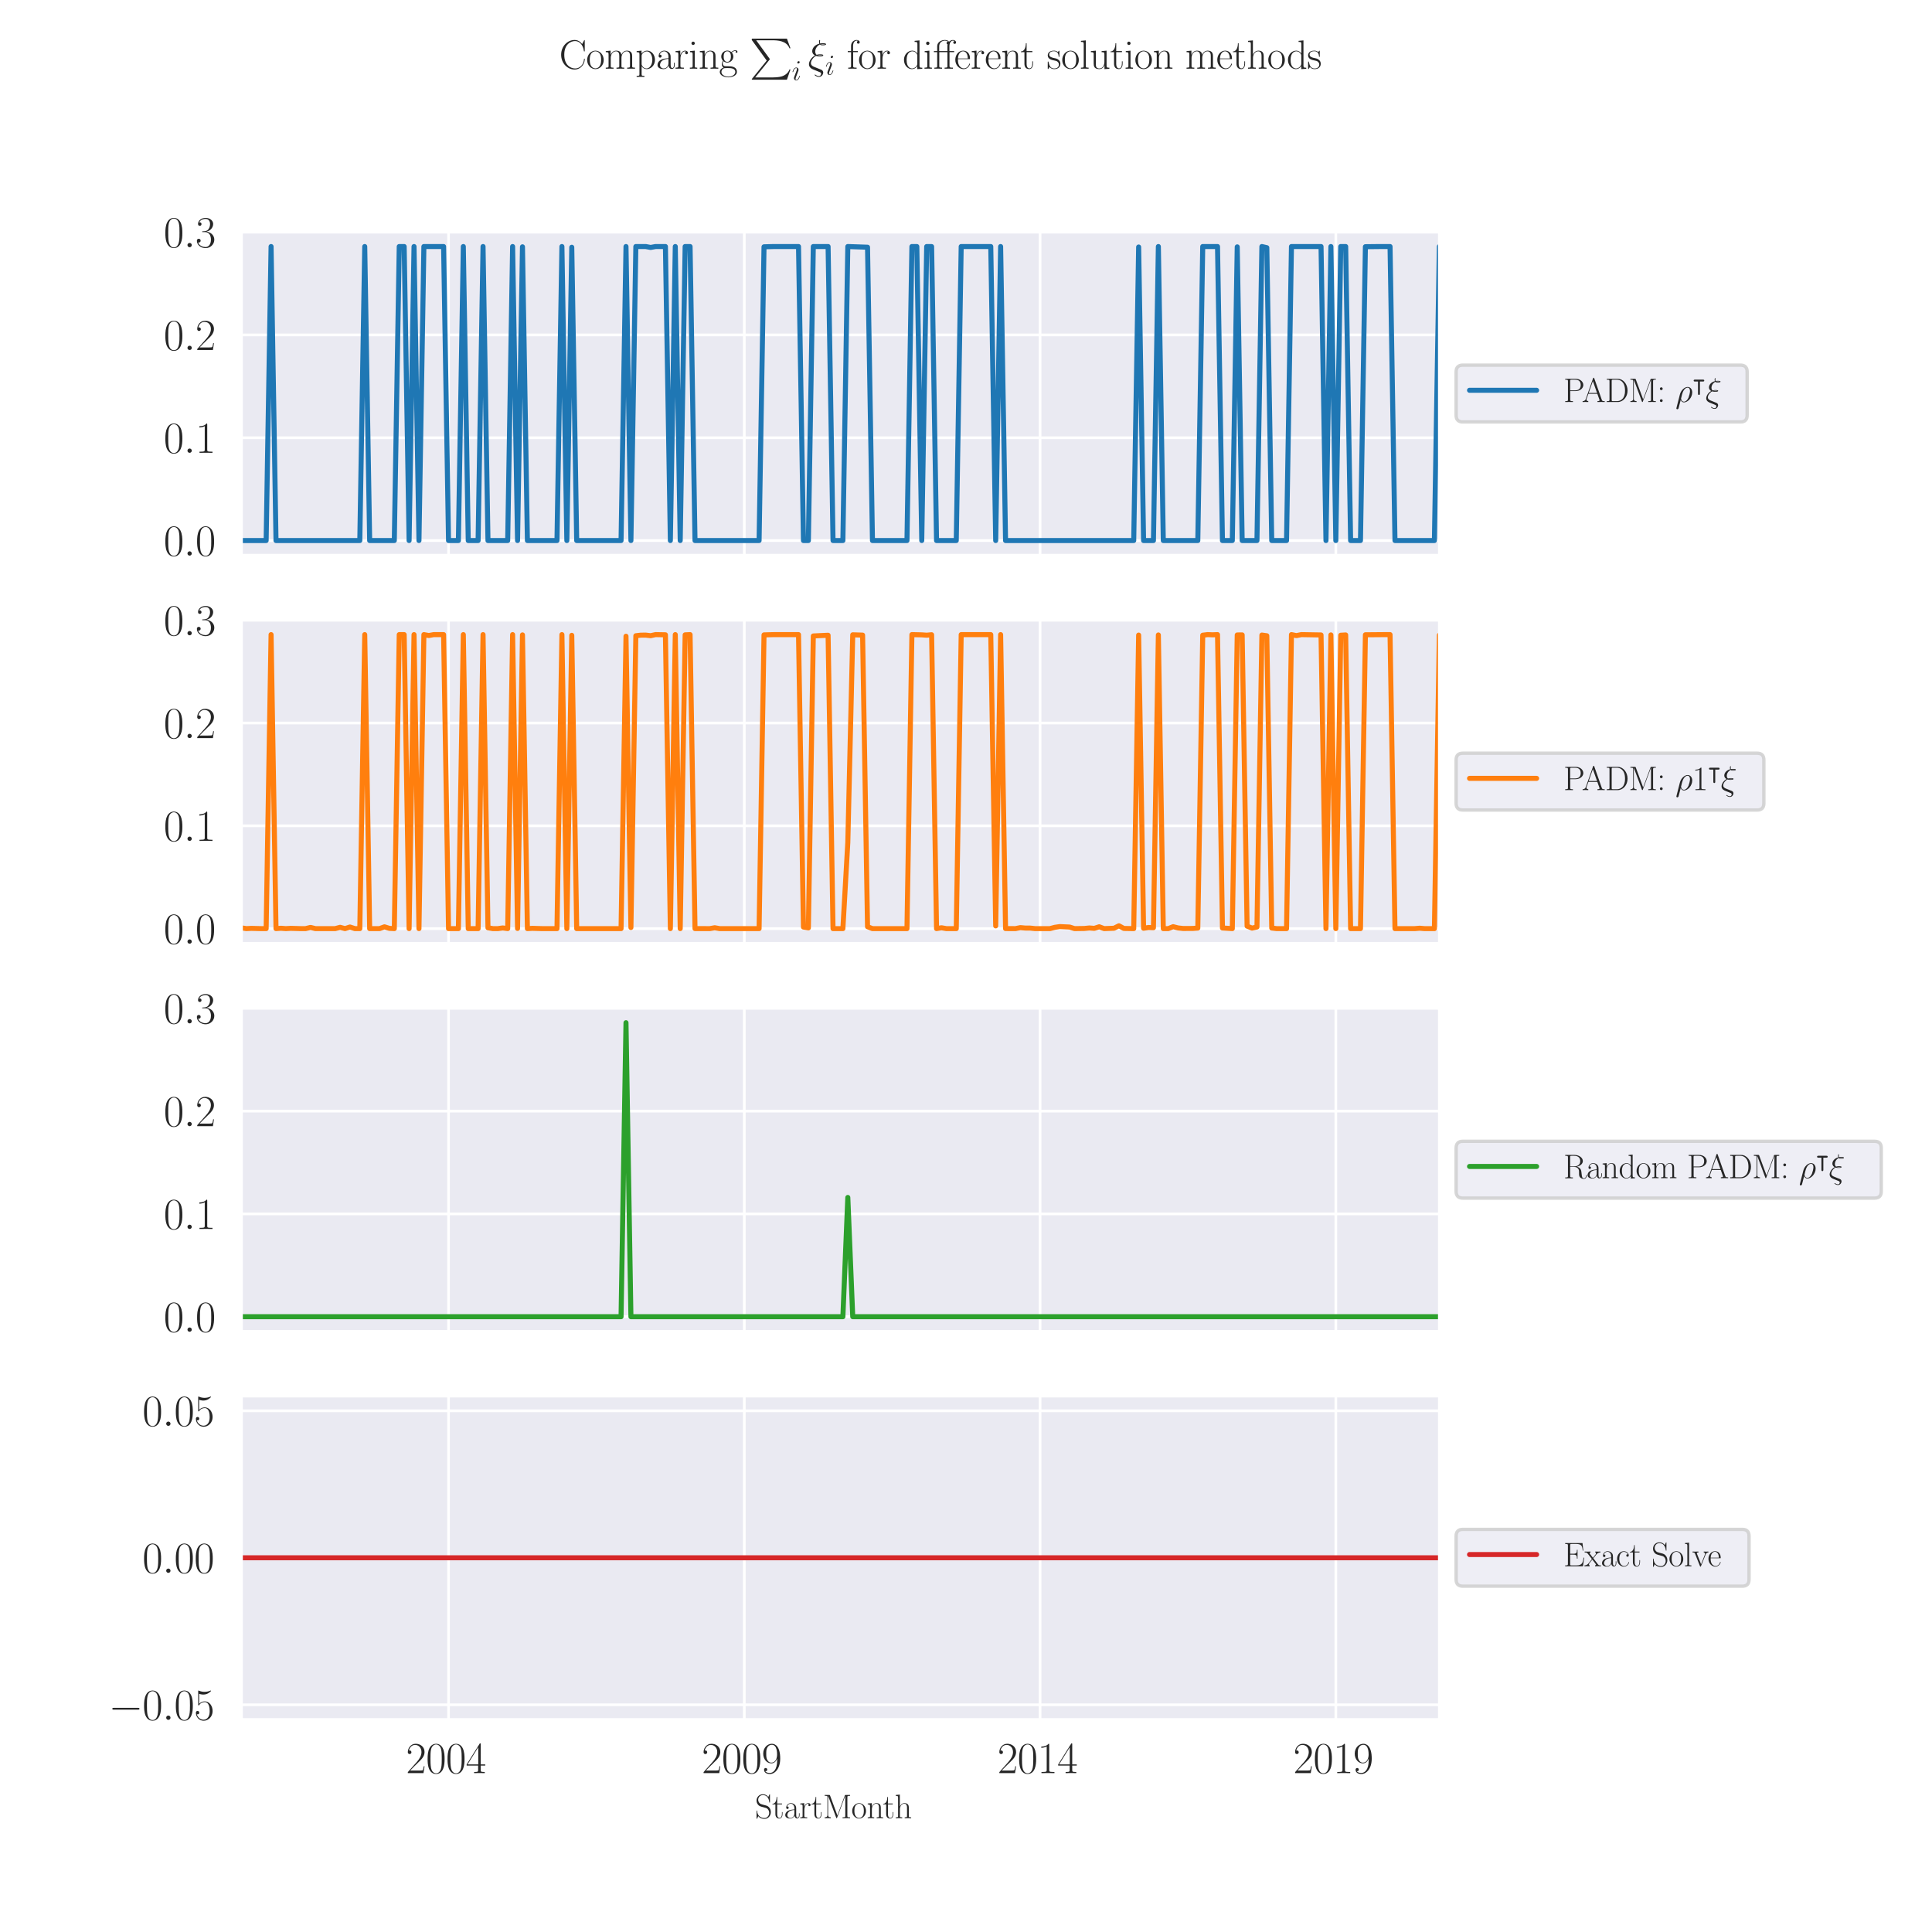 <?xml version="1.0" encoding="utf-8" standalone="no"?>
<!DOCTYPE svg PUBLIC "-//W3C//DTD SVG 1.1//EN"
  "http://www.w3.org/Graphics/SVG/1.1/DTD/svg11.dtd">
<svg xmlns:xlink="http://www.w3.org/1999/xlink" width="576pt" height="576pt" viewBox="0 0 576 576" xmlns="http://www.w3.org/2000/svg" version="1.1">
 <defs>
  <style type="text/css">*{stroke-linejoin: round; stroke-linecap: butt}</style>
 </defs>
 <g id="figure_1">
  <g id="patch_1">
   <path d="M 0 576 
L 576 576 
L 576 0 
L 0 0 
z
" style="fill: #ffffff"/>
  </g>
  <g id="axes_1">
   <g id="patch_2">
    <path d="M 72 165.537 
L 429.12 165.537 
L 429.12 69.12 
L 72 69.12 
z
" style="fill: #eaeaf2"/>
   </g>
   <g id="matplotlib.axis_1">
    <g id="xtick_1">
     <g id="line2d_1">
      <path d="M 133.724 165.537 
L 133.724 69.12 
" clip-path="url(#p9662c12fe7)" style="fill: none; stroke: #ffffff; stroke-width: 0.8; stroke-linecap: round"/>
     </g>
    </g>
    <g id="xtick_2">
     <g id="line2d_2">
      <path d="M 221.902 165.537 
L 221.902 69.12 
" clip-path="url(#p9662c12fe7)" style="fill: none; stroke: #ffffff; stroke-width: 0.8; stroke-linecap: round"/>
     </g>
    </g>
    <g id="xtick_3">
     <g id="line2d_3">
      <path d="M 310.08 165.537 
L 310.08 69.12 
" clip-path="url(#p9662c12fe7)" style="fill: none; stroke: #ffffff; stroke-width: 0.8; stroke-linecap: round"/>
     </g>
    </g>
    <g id="xtick_4">
     <g id="line2d_4">
      <path d="M 398.258 165.537 
L 398.258 69.12 
" clip-path="url(#p9662c12fe7)" style="fill: none; stroke: #ffffff; stroke-width: 0.8; stroke-linecap: round"/>
     </g>
    </g>
    <g id="xtick_5"/>
    <g id="xtick_6"/>
    <g id="xtick_7"/>
    <g id="xtick_8"/>
    <g id="xtick_9"/>
    <g id="xtick_10"/>
    <g id="xtick_11"/>
    <g id="xtick_12"/>
    <g id="xtick_13"/>
    <g id="xtick_14"/>
    <g id="xtick_15"/>
    <g id="xtick_16"/>
    <g id="xtick_17"/>
    <g id="xtick_18"/>
    <g id="xtick_19"/>
    <g id="xtick_20"/>
   </g>
   <g id="matplotlib.axis_2">
    <g id="ytick_1">
     <g id="line2d_5">
      <path d="M 72 161.155 
L 429.12 161.155 
" clip-path="url(#p9662c12fe7)" style="fill: none; stroke: #ffffff; stroke-width: 0.8; stroke-linecap: round"/>
     </g>
     <g id="text_1">
      <!-- $\mathdefault{0.0}$ -->
      <g style="fill: #262626" transform="translate(48.796 165.652)scale(0.13 -0.13)">
       <defs>
        <path id="CMR17-30" d="M 2688 2038 
C 2688 2430 2682 3099 2413 3613 
C 2176 4063 1798 4224 1466 4224 
C 1158 4224 768 4082 525 3620 
C 269 3137 243 2539 243 2038 
C 243 1671 250 1112 448 623 
C 723 -39 1216 -128 1466 -128 
C 1760 -128 2208 -7 2470 604 
C 2662 1048 2688 1568 2688 2038 
z
M 1466 -26 
C 1056 -26 813 328 723 816 
C 653 1196 653 1749 653 2109 
C 653 2604 653 3015 736 3407 
C 858 3954 1216 4121 1466 4121 
C 1728 4121 2067 3947 2189 3420 
C 2272 3054 2278 2623 2278 2109 
C 2278 1691 2278 1176 2202 797 
C 2067 96 1690 -26 1466 -26 
z
" transform="scale(0.016)"/>
        <path id="CMMI12-3a" d="M 1178 307 
C 1178 492 1024 620 870 620 
C 685 620 557 467 557 313 
C 557 128 710 0 864 0 
C 1050 0 1178 153 1178 307 
z
" transform="scale(0.016)"/>
       </defs>
       <use xlink:href="#CMR17-30" transform="scale(0.996)"/>
       <use xlink:href="#CMMI12-3a" transform="translate(45.69 0)scale(0.996)"/>
       <use xlink:href="#CMR17-30" transform="translate(72.788 0)scale(0.996)"/>
      </g>
     </g>
    </g>
    <g id="ytick_2">
     <g id="line2d_6">
      <path d="M 72 130.507 
L 429.12 130.507 
" clip-path="url(#p9662c12fe7)" style="fill: none; stroke: #ffffff; stroke-width: 0.8; stroke-linecap: round"/>
     </g>
     <g id="text_2">
      <!-- $\mathdefault{0.1}$ -->
      <g style="fill: #262626" transform="translate(48.796 135.004)scale(0.13 -0.13)">
       <defs>
        <path id="CMR17-31" d="M 1702 4083 
C 1702 4217 1696 4224 1606 4224 
C 1357 3927 979 3833 621 3820 
C 602 3820 570 3820 563 3808 
C 557 3795 557 3782 557 3648 
C 755 3648 1088 3686 1344 3839 
L 1344 467 
C 1344 243 1331 166 781 166 
L 589 166 
L 589 0 
C 896 6 1216 12 1523 12 
C 1830 12 2150 6 2458 0 
L 2458 166 
L 2266 166 
C 1715 166 1702 236 1702 467 
L 1702 4083 
z
" transform="scale(0.016)"/>
       </defs>
       <use xlink:href="#CMR17-30" transform="scale(0.996)"/>
       <use xlink:href="#CMMI12-3a" transform="translate(45.69 0)scale(0.996)"/>
       <use xlink:href="#CMR17-31" transform="translate(72.788 0)scale(0.996)"/>
      </g>
     </g>
    </g>
    <g id="ytick_3">
     <g id="line2d_7">
      <path d="M 72 99.86 
L 429.12 99.86 
" clip-path="url(#p9662c12fe7)" style="fill: none; stroke: #ffffff; stroke-width: 0.8; stroke-linecap: round"/>
     </g>
     <g id="text_3">
      <!-- $\mathdefault{0.2}$ -->
      <g style="fill: #262626" transform="translate(48.796 104.357)scale(0.13 -0.13)">
       <defs>
        <path id="CMR17-32" d="M 2669 990 
L 2554 990 
C 2490 537 2438 460 2413 422 
C 2381 371 1920 371 1830 371 
L 602 371 
C 832 620 1280 1073 1824 1596 
C 2214 1966 2669 2400 2669 3033 
C 2669 3788 2067 4224 1395 4224 
C 691 4224 262 3603 262 3027 
C 262 2777 448 2745 525 2745 
C 589 2745 781 2783 781 3007 
C 781 3206 614 3264 525 3264 
C 486 3264 448 3257 422 3244 
C 544 3788 915 4057 1306 4057 
C 1862 4057 2227 3616 2227 3033 
C 2227 2477 1901 1998 1536 1583 
L 262 147 
L 262 0 
L 2515 0 
L 2669 990 
z
" transform="scale(0.016)"/>
       </defs>
       <use xlink:href="#CMR17-30" transform="scale(0.996)"/>
       <use xlink:href="#CMMI12-3a" transform="translate(45.69 0)scale(0.996)"/>
       <use xlink:href="#CMR17-32" transform="translate(72.788 0)scale(0.996)"/>
      </g>
     </g>
    </g>
    <g id="ytick_4">
     <g id="line2d_8">
      <path d="M 72 69.212 
L 429.12 69.212 
" clip-path="url(#p9662c12fe7)" style="fill: none; stroke: #ffffff; stroke-width: 0.8; stroke-linecap: round"/>
     </g>
     <g id="text_4">
      <!-- $\mathdefault{0.3}$ -->
      <g style="fill: #262626" transform="translate(48.796 73.709)scale(0.13 -0.13)">
       <defs>
        <path id="CMR17-33" d="M 1414 2176 
C 1984 2176 2234 1673 2234 1094 
C 2234 322 1824 25 1453 25 
C 1114 25 563 193 390 691 
C 422 678 454 678 486 678 
C 640 678 755 780 755 947 
C 755 1132 614 1216 486 1216 
C 378 1216 211 1164 211 927 
C 211 335 787 -128 1466 -128 
C 2176 -128 2720 432 2720 1087 
C 2720 1718 2208 2176 1600 2246 
C 2086 2347 2554 2776 2554 3353 
C 2554 3856 2048 4224 1472 4224 
C 890 4224 378 3862 378 3347 
C 378 3123 544 3084 627 3084 
C 762 3084 877 3167 877 3334 
C 877 3500 762 3584 627 3584 
C 602 3584 570 3584 544 3571 
C 730 3999 1235 4076 1459 4076 
C 1683 4076 2106 3966 2106 3347 
C 2106 3167 2080 2851 1862 2574 
C 1670 2329 1453 2316 1242 2297 
C 1210 2297 1062 2284 1037 2284 
C 992 2278 966 2272 966 2227 
C 966 2182 973 2176 1101 2176 
L 1414 2176 
z
" transform="scale(0.016)"/>
       </defs>
       <use xlink:href="#CMR17-30" transform="scale(0.996)"/>
       <use xlink:href="#CMMI12-3a" transform="translate(45.69 0)scale(0.996)"/>
       <use xlink:href="#CMR17-33" transform="translate(72.788 0)scale(0.996)"/>
      </g>
     </g>
    </g>
   </g>
   <g id="line2d_9">
    <path d="M 72 161.155 
L 79.348 161.155 
L 80.818 73.503 
L 82.287 161.155 
L 107.271 161.155 
L 108.741 73.503 
L 110.21 161.155 
L 117.559 161.155 
L 119.028 73.503 
L 120.498 73.503 
L 121.967 161.155 
L 123.437 73.503 
L 124.907 161.155 
L 126.376 73.503 
L 132.255 73.503 
L 133.724 161.155 
L 136.664 161.155 
L 138.133 73.503 
L 139.603 161.155 
L 142.542 161.155 
L 144.012 73.503 
L 145.481 161.155 
L 151.36 161.155 
L 152.83 73.503 
L 154.299 161.155 
L 155.769 73.587 
L 157.239 161.155 
L 166.056 161.155 
L 167.526 73.503 
L 168.996 161.155 
L 170.465 73.716 
L 171.935 161.155 
L 185.161 161.155 
L 186.631 73.503 
L 188.101 161.155 
L 189.57 73.503 
L 192.51 73.503 
L 193.979 73.777 
L 195.449 73.503 
L 198.388 73.503 
L 199.858 161.155 
L 201.327 73.503 
L 202.797 161.155 
L 204.267 73.503 
L 205.736 73.503 
L 207.206 161.155 
L 226.311 161.155 
L 227.781 73.583 
L 230.72 73.503 
L 238.068 73.503 
L 239.538 161.155 
L 241.007 161.155 
L 242.477 73.503 
L 246.886 73.503 
L 248.356 161.155 
L 251.295 161.155 
L 252.764 73.503 
L 258.643 73.705 
L 260.113 161.155 
L 270.4 161.155 
L 271.87 73.503 
L 273.339 73.503 
L 274.809 161.155 
L 276.279 73.507 
L 277.748 73.516 
L 279.218 161.155 
L 285.096 161.155 
L 286.566 73.503 
L 295.384 73.503 
L 296.853 161.155 
L 298.323 73.503 
L 299.793 161.155 
L 338.003 161.155 
L 339.473 73.645 
L 340.942 161.155 
L 343.881 161.155 
L 345.351 73.503 
L 346.821 161.155 
L 357.108 161.155 
L 358.578 73.503 
L 362.987 73.503 
L 364.456 161.155 
L 367.396 161.155 
L 368.865 73.604 
L 370.335 161.155 
L 374.744 161.155 
L 376.213 73.503 
L 377.683 73.841 
L 379.153 161.155 
L 383.561 161.155 
L 385.031 73.503 
L 393.849 73.503 
L 395.319 161.155 
L 396.788 73.503 
L 398.258 161.155 
L 399.727 73.503 
L 401.197 73.503 
L 402.667 161.155 
L 405.606 161.155 
L 407.076 73.552 
L 411.484 73.503 
L 414.424 73.503 
L 415.893 161.155 
L 427.65 161.155 
L 429.12 73.503 
L 429.12 73.503 
" clip-path="url(#p9662c12fe7)" style="fill: none; stroke: #1f77b4; stroke-width: 1.5; stroke-linecap: round"/>
   </g>
   <g id="patch_3">
    <path d="M 72 165.537 
L 72 69.12 
" style="fill: none; stroke: #ffffff; stroke-width: 0.8; stroke-linejoin: miter; stroke-linecap: square"/>
   </g>
   <g id="patch_4">
    <path d="M 429.12 165.537 
L 429.12 69.12 
" style="fill: none; stroke: #ffffff; stroke-width: 0.8; stroke-linejoin: miter; stroke-linecap: square"/>
   </g>
   <g id="patch_5">
    <path d="M 72 165.537 
L 429.12 165.537 
" style="fill: none; stroke: #ffffff; stroke-width: 0.8; stroke-linejoin: miter; stroke-linecap: square"/>
   </g>
   <g id="patch_6">
    <path d="M 72 69.12 
L 429.12 69.12 
" style="fill: none; stroke: #ffffff; stroke-width: 0.8; stroke-linejoin: miter; stroke-linecap: square"/>
   </g>
   <g id="legend_1">
    <g id="patch_7">
     <path d="M 436.12 125.797 
L 518.892 125.797 
Q 520.892 125.797 520.892 123.797 
L 520.892 110.86 
Q 520.892 108.86 518.892 108.86 
L 436.12 108.86 
Q 434.12 108.86 434.12 110.86 
L 434.12 123.797 
Q 434.12 125.797 436.12 125.797 
z
" style="fill: #eaeaf2; opacity: 0.8; stroke: #cccccc; stroke-linejoin: miter"/>
    </g>
    <g id="line2d_10">
     <path d="M 438.12 116.36 
L 448.12 116.36 
L 458.12 116.36 
" style="fill: none; stroke: #1f77b4; stroke-width: 1.5; stroke-linecap: round"/>
    </g>
    <g id="text_5">
     <!-- PADM: $\rho^{\intercal} \xi$ -->
     <g style="fill: #262626" transform="translate(466.12 119.86)scale(0.1 -0.1)">
      <defs>
       <path id="CMR17-50" d="M 1267 2048 
L 2291 2048 
C 3117 2048 3718 2583 3718 3187 
C 3718 3791 3130 4352 2291 4352 
L 333 4352 
L 333 4185 
C 774 4185 845 4185 845 3899 
L 845 453 
C 845 166 774 166 333 166 
L 333 0 
C 518 12 858 12 1056 12 
C 1254 12 1594 12 1779 0 
L 1779 166 
C 1338 166 1267 166 1267 453 
L 1267 2048 
z
M 1254 2182 
L 1254 3937 
C 1254 4153 1267 4185 1523 4185 
L 2170 4185 
C 2995 4185 3232 3715 3232 3187 
C 3232 2608 2950 2182 2170 2182 
L 1254 2182 
z
" transform="scale(0.016)"/>
       <path id="CMR17-41" d="M 2323 4441 
C 2291 4524 2278 4544 2214 4544 
C 2150 4544 2138 4524 2106 4441 
L 749 580 
C 627 236 371 166 147 166 
L 147 0 
C 262 12 518 12 640 12 
C 800 12 1056 12 1210 0 
L 1210 166 
C 909 179 864 382 864 459 
C 864 516 877 548 890 586 
L 1229 1536 
L 2906 1536 
L 3290 453 
C 3322 376 3322 363 3322 338 
C 3322 166 3046 166 2925 166 
L 2925 0 
C 3110 12 3443 12 3642 12 
C 3808 12 4128 12 4282 0 
L 4282 166 
C 3942 166 3827 166 3744 402 
L 2323 4441 
z
M 2067 3924 
L 2848 1702 
L 1286 1702 
L 2067 3924 
z
" transform="scale(0.016)"/>
       <path id="CMR17-44" d="M 333 4352 
L 333 4185 
C 774 4185 845 4185 845 3898 
L 845 453 
C 845 166 774 166 333 166 
L 333 0 
L 2368 0 
C 3398 0 4224 943 4224 2140 
C 4224 3344 3411 4352 2368 4352 
L 333 4352 
z
M 1523 166 
C 1267 166 1254 198 1254 414 
L 1254 3936 
C 1254 4153 1267 4185 1523 4185 
L 2240 4185 
C 2771 4185 3750 3873 3750 2140 
C 3750 1242 3488 879 3366 707 
C 3213 510 2848 166 2240 166 
L 1523 166 
z
" transform="scale(0.016)"/>
       <path id="CMR17-4d" d="M 1338 4249 
C 1299 4345 1293 4352 1158 4352 
L 339 4352 
L 339 4185 
C 781 4185 851 4185 851 3898 
L 851 624 
C 851 465 851 166 339 166 
L 339 0 
C 486 12 755 12 915 12 
C 1075 12 1344 12 1491 0 
L 1491 166 
C 979 166 979 465 979 624 
L 979 4159 
L 986 4159 
L 2490 102 
C 2515 38 2528 0 2579 0 
C 2630 0 2643 38 2669 102 
L 4186 4191 
L 4192 4191 
L 4192 453 
C 4192 166 4122 166 3680 166 
L 3680 0 
C 3853 12 4198 12 4384 12 
C 4570 12 4922 12 5094 0 
L 5094 166 
C 4653 166 4582 166 4582 453 
L 4582 3898 
C 4582 4185 4653 4185 5094 4185 
L 5094 4352 
L 4282 4352 
C 4147 4352 4141 4345 4102 4249 
L 2720 516 
L 1338 4249 
z
" transform="scale(0.016)"/>
       <path id="CMR17-3a" d="M 1062 2489 
C 1062 2649 934 2752 800 2752 
C 672 2752 538 2649 538 2489 
C 538 2329 666 2227 800 2227 
C 928 2227 1062 2329 1062 2489 
z
M 1062 262 
C 1062 422 934 524 800 524 
C 672 524 538 422 538 262 
C 538 102 666 0 800 0 
C 928 0 1062 102 1062 262 
z
" transform="scale(0.016)"/>
       <path id="CMMI12-1a" d="M 198 -1085 
C 192 -1116 179 -1154 179 -1191 
C 179 -1287 256 -1351 352 -1351 
C 448 -1351 538 -1287 576 -1198 
C 602 -1141 781 -390 986 389 
C 1114 70 1350 -64 1600 -64 
C 2323 -64 3142 830 3142 1794 
C 3142 2477 2726 2816 2285 2816 
C 1722 2816 1037 2234 826 1385 
L 198 -1085 
z
M 1594 64 
C 1158 64 1050 568 1050 645 
C 1050 683 1210 1289 1229 1385 
C 1555 2656 2182 2687 2278 2687 
C 2566 2687 2726 2426 2726 2049 
C 2726 1724 2554 1091 2445 823 
C 2253 383 1920 64 1594 64 
z
" transform="scale(0.016)"/>
       <path id="MSAM10-7c" d="M 2035 2240 
L 2861 2240 
C 2950 2240 3200 2240 3200 2496 
C 3200 2752 2950 2752 2861 2752 
L 698 2752 
C 608 2752 358 2752 358 2496 
C 358 2240 608 2240 698 2240 
L 1523 2240 
L 1523 -1013 
C 1523 -1102 1523 -1351 1779 -1351 
C 2035 -1351 2035 -1102 2035 -1013 
L 2035 2240 
z
" transform="scale(0.016)"/>
       <path id="CMMI12-18" d="M 1670 0 
L 998 271 
C 832 335 448 490 448 876 
C 448 1430 1120 1990 1254 1990 
C 1267 1990 1325 1977 1344 1971 
C 1517 1919 1683 1919 1798 1919 
C 1997 1919 2374 1919 2374 2089 
C 2374 2220 2144 2240 1869 2240 
C 1741 2240 1568 2240 1338 2163 
C 1184 2291 1120 2497 1120 2690 
C 1120 3043 1350 3545 1856 3780 
C 1971 3648 2125 3648 2259 3648 
C 2419 3648 2810 3648 2810 3817 
C 2810 3968 2502 3968 2298 3968 
C 2170 3968 2074 3968 1894 3936 
C 1862 4016 1856 4029 1856 4180 
C 1856 4303 1882 4396 1882 4415 
C 1882 4454 1850 4480 1818 4480 
C 1715 4480 1715 4235 1715 4180 
C 1715 4084 1722 3988 1760 3904 
C 992 3705 653 3159 653 2741 
C 653 2355 909 2144 1082 2066 
C 422 1713 141 1057 141 709 
C 141 148 646 -51 877 -148 
L 1453 -380 
C 1613 -438 1875 -547 1920 -573 
C 1984 -618 2035 -695 2035 -798 
C 2035 -934 1933 -1152 1709 -1152 
C 1613 -1152 1402 -1127 1171 -953 
C 1126 -914 1120 -908 1094 -908 
C 1062 -908 1030 -934 1030 -972 
C 1030 -1043 1363 -1280 1709 -1280 
C 2118 -1280 2368 -882 2368 -605 
C 2368 -405 2259 -244 2054 -154 
L 1670 0 
z
M 1997 3817 
C 2106 3840 2221 3840 2304 3840 
C 2515 3840 2534 3835 2662 3812 
C 2586 3789 2534 3776 2266 3776 
C 2144 3776 2067 3776 1997 3817 
z
M 1491 2084 
C 1645 2112 1786 2112 1862 2112 
C 2074 2112 2086 2107 2227 2084 
C 2157 2061 2099 2048 1824 2048 
C 1670 2048 1606 2048 1491 2084 
z
" transform="scale(0.016)"/>
      </defs>
      <use xlink:href="#CMR17-50" transform="scale(0.996)"/>
      <use xlink:href="#CMR17-41" transform="translate(54.779 0)scale(0.996)"/>
      <use xlink:href="#CMR17-44" transform="translate(123.851 0)scale(0.996)"/>
      <use xlink:href="#CMR17-4d" transform="translate(194.245 0)scale(0.996)"/>
      <use xlink:href="#CMR17-3a" transform="translate(278.932 0)scale(0.996)"/>
      <use xlink:href="#CMMI12-1a" transform="translate(333.879 0)scale(0.996)"/>
      <use xlink:href="#MSAM10-7c" transform="translate(384.193 36.154)scale(0.697)"/>
      <use xlink:href="#CMMI12-18" transform="translate(423.435 0)scale(0.996)"/>
     </g>
    </g>
   </g>
  </g>
  <g id="axes_2">
   <g id="patch_8">
    <path d="M 72 281.238 
L 429.12 281.238 
L 429.12 184.821 
L 72 184.821 
z
" style="fill: #eaeaf2"/>
   </g>
   <g id="matplotlib.axis_3">
    <g id="xtick_21">
     <g id="line2d_11">
      <path d="M 133.724 281.238 
L 133.724 184.821 
" clip-path="url(#pe2ea71cc71)" style="fill: none; stroke: #ffffff; stroke-width: 0.8; stroke-linecap: round"/>
     </g>
    </g>
    <g id="xtick_22">
     <g id="line2d_12">
      <path d="M 221.902 281.238 
L 221.902 184.821 
" clip-path="url(#pe2ea71cc71)" style="fill: none; stroke: #ffffff; stroke-width: 0.8; stroke-linecap: round"/>
     </g>
    </g>
    <g id="xtick_23">
     <g id="line2d_13">
      <path d="M 310.08 281.238 
L 310.08 184.821 
" clip-path="url(#pe2ea71cc71)" style="fill: none; stroke: #ffffff; stroke-width: 0.8; stroke-linecap: round"/>
     </g>
    </g>
    <g id="xtick_24">
     <g id="line2d_14">
      <path d="M 398.258 281.238 
L 398.258 184.821 
" clip-path="url(#pe2ea71cc71)" style="fill: none; stroke: #ffffff; stroke-width: 0.8; stroke-linecap: round"/>
     </g>
    </g>
    <g id="xtick_25"/>
    <g id="xtick_26"/>
    <g id="xtick_27"/>
    <g id="xtick_28"/>
    <g id="xtick_29"/>
    <g id="xtick_30"/>
    <g id="xtick_31"/>
    <g id="xtick_32"/>
    <g id="xtick_33"/>
    <g id="xtick_34"/>
    <g id="xtick_35"/>
    <g id="xtick_36"/>
    <g id="xtick_37"/>
    <g id="xtick_38"/>
    <g id="xtick_39"/>
    <g id="xtick_40"/>
   </g>
   <g id="matplotlib.axis_4">
    <g id="ytick_5">
     <g id="line2d_15">
      <path d="M 72 276.856 
L 429.12 276.856 
" clip-path="url(#pe2ea71cc71)" style="fill: none; stroke: #ffffff; stroke-width: 0.8; stroke-linecap: round"/>
     </g>
     <g id="text_6">
      <!-- $\mathdefault{0.0}$ -->
      <g style="fill: #262626" transform="translate(48.796 281.353)scale(0.13 -0.13)">
       <use xlink:href="#CMR17-30" transform="scale(0.996)"/>
       <use xlink:href="#CMMI12-3a" transform="translate(45.69 0)scale(0.996)"/>
       <use xlink:href="#CMR17-30" transform="translate(72.788 0)scale(0.996)"/>
      </g>
     </g>
    </g>
    <g id="ytick_6">
     <g id="line2d_16">
      <path d="M 72 246.208 
L 429.12 246.208 
" clip-path="url(#pe2ea71cc71)" style="fill: none; stroke: #ffffff; stroke-width: 0.8; stroke-linecap: round"/>
     </g>
     <g id="text_7">
      <!-- $\mathdefault{0.1}$ -->
      <g style="fill: #262626" transform="translate(48.796 250.705)scale(0.13 -0.13)">
       <use xlink:href="#CMR17-30" transform="scale(0.996)"/>
       <use xlink:href="#CMMI12-3a" transform="translate(45.69 0)scale(0.996)"/>
       <use xlink:href="#CMR17-31" transform="translate(72.788 0)scale(0.996)"/>
      </g>
     </g>
    </g>
    <g id="ytick_7">
     <g id="line2d_17">
      <path d="M 72 215.56 
L 429.12 215.56 
" clip-path="url(#pe2ea71cc71)" style="fill: none; stroke: #ffffff; stroke-width: 0.8; stroke-linecap: round"/>
     </g>
     <g id="text_8">
      <!-- $\mathdefault{0.2}$ -->
      <g style="fill: #262626" transform="translate(48.796 220.057)scale(0.13 -0.13)">
       <use xlink:href="#CMR17-30" transform="scale(0.996)"/>
       <use xlink:href="#CMMI12-3a" transform="translate(45.69 0)scale(0.996)"/>
       <use xlink:href="#CMR17-32" transform="translate(72.788 0)scale(0.996)"/>
      </g>
     </g>
    </g>
    <g id="ytick_8">
     <g id="line2d_18">
      <path d="M 72 184.913 
L 429.12 184.913 
" clip-path="url(#pe2ea71cc71)" style="fill: none; stroke: #ffffff; stroke-width: 0.8; stroke-linecap: round"/>
     </g>
     <g id="text_9">
      <!-- $\mathdefault{0.3}$ -->
      <g style="fill: #262626" transform="translate(48.796 189.41)scale(0.13 -0.13)">
       <use xlink:href="#CMR17-30" transform="scale(0.996)"/>
       <use xlink:href="#CMMI12-3a" transform="translate(45.69 0)scale(0.996)"/>
       <use xlink:href="#CMR17-33" transform="translate(72.788 0)scale(0.996)"/>
      </g>
     </g>
    </g>
   </g>
   <g id="line2d_19">
    <path d="M 72 276.642 
L 73.47 276.856 
L 74.939 276.78 
L 77.879 276.856 
L 79.348 276.856 
L 80.818 189.203 
L 82.287 276.856 
L 83.757 276.751 
L 85.227 276.856 
L 86.696 276.773 
L 89.636 276.856 
L 91.105 276.856 
L 92.575 276.494 
L 94.044 276.856 
L 99.923 276.856 
L 101.393 276.467 
L 102.862 276.856 
L 104.332 276.376 
L 105.801 276.856 
L 107.271 276.856 
L 108.741 189.203 
L 110.21 276.856 
L 113.15 276.856 
L 114.619 276.32 
L 116.089 276.778 
L 117.559 276.856 
L 119.028 189.203 
L 120.498 189.203 
L 121.967 276.856 
L 123.437 189.203 
L 124.907 276.856 
L 126.376 189.203 
L 127.846 189.476 
L 129.316 189.203 
L 132.255 189.203 
L 133.724 276.856 
L 136.664 276.856 
L 138.133 189.203 
L 139.603 276.856 
L 142.542 276.856 
L 144.012 189.203 
L 145.481 276.601 
L 146.951 276.856 
L 148.421 276.856 
L 149.89 276.656 
L 151.36 276.856 
L 152.83 189.203 
L 154.299 276.809 
L 155.769 189.287 
L 157.239 276.856 
L 158.708 276.773 
L 161.647 276.856 
L 166.056 276.856 
L 167.526 189.203 
L 168.996 276.856 
L 170.465 189.417 
L 171.935 276.856 
L 185.161 276.856 
L 186.631 189.68 
L 188.101 276.521 
L 189.57 189.537 
L 191.04 189.37 
L 192.51 189.353 
L 193.979 189.526 
L 195.449 189.203 
L 198.388 189.258 
L 199.858 276.856 
L 201.327 189.203 
L 202.797 276.856 
L 204.267 189.275 
L 205.736 189.203 
L 207.206 276.845 
L 211.615 276.856 
L 213.084 276.594 
L 214.554 276.856 
L 226.311 276.856 
L 227.781 189.284 
L 230.72 189.203 
L 238.068 189.203 
L 239.538 276.384 
L 241.007 276.631 
L 242.477 189.6 
L 246.886 189.392 
L 248.356 276.856 
L 251.295 276.856 
L 252.764 251.167 
L 254.234 189.258 
L 257.173 189.354 
L 258.643 276.284 
L 260.113 276.856 
L 270.4 276.856 
L 271.87 189.203 
L 274.809 189.274 
L 276.279 189.375 
L 277.748 189.241 
L 279.218 276.856 
L 280.687 276.601 
L 282.157 276.856 
L 285.096 276.856 
L 286.566 189.203 
L 295.384 189.203 
L 296.853 276.045 
L 298.323 189.203 
L 299.793 276.841 
L 302.732 276.856 
L 304.201 276.559 
L 305.671 276.69 
L 307.141 276.7 
L 308.61 276.856 
L 313.019 276.856 
L 314.489 276.468 
L 315.959 276.252 
L 318.898 276.389 
L 320.367 276.856 
L 323.307 276.812 
L 324.776 276.664 
L 326.246 276.78 
L 327.716 276.306 
L 329.185 276.856 
L 332.124 276.745 
L 333.594 276.004 
L 335.064 276.806 
L 338.003 276.856 
L 339.473 189.346 
L 340.942 276.746 
L 342.412 276.523 
L 343.881 276.585 
L 345.351 189.307 
L 346.821 276.856 
L 348.29 276.856 
L 349.76 276.277 
L 351.23 276.653 
L 352.699 276.817 
L 355.639 276.806 
L 357.108 276.693 
L 358.578 189.376 
L 360.047 189.203 
L 361.517 189.262 
L 362.987 189.203 
L 364.456 276.663 
L 367.396 276.856 
L 368.865 189.305 
L 370.335 189.291 
L 371.804 276.108 
L 373.274 276.703 
L 374.744 276.374 
L 376.213 189.338 
L 377.683 189.542 
L 379.153 276.68 
L 380.622 276.856 
L 383.561 276.856 
L 385.031 189.203 
L 386.501 189.505 
L 387.97 189.203 
L 393.849 189.303 
L 395.319 276.856 
L 396.788 189.292 
L 398.258 276.856 
L 399.727 189.389 
L 401.197 189.306 
L 402.667 276.856 
L 405.606 276.856 
L 407.076 189.253 
L 412.954 189.203 
L 414.424 189.203 
L 415.893 276.856 
L 421.772 276.856 
L 423.241 276.737 
L 424.711 276.856 
L 427.65 276.856 
L 429.12 189.355 
L 429.12 189.355 
" clip-path="url(#pe2ea71cc71)" style="fill: none; stroke: #ff7f0e; stroke-width: 1.5; stroke-linecap: round"/>
   </g>
   <g id="patch_9">
    <path d="M 72 281.238 
L 72 184.821 
" style="fill: none; stroke: #ffffff; stroke-width: 0.8; stroke-linejoin: miter; stroke-linecap: square"/>
   </g>
   <g id="patch_10">
    <path d="M 429.12 281.238 
L 429.12 184.821 
" style="fill: none; stroke: #ffffff; stroke-width: 0.8; stroke-linejoin: miter; stroke-linecap: square"/>
   </g>
   <g id="patch_11">
    <path d="M 72 281.238 
L 429.12 281.238 
" style="fill: none; stroke: #ffffff; stroke-width: 0.8; stroke-linejoin: miter; stroke-linecap: square"/>
   </g>
   <g id="patch_12">
    <path d="M 72 184.821 
L 429.12 184.821 
" style="fill: none; stroke: #ffffff; stroke-width: 0.8; stroke-linejoin: miter; stroke-linecap: square"/>
   </g>
   <g id="legend_2">
    <g id="patch_13">
     <path d="M 436.12 241.498 
L 523.873 241.498 
Q 525.873 241.498 525.873 239.498 
L 525.873 226.561 
Q 525.873 224.561 523.873 224.561 
L 436.12 224.561 
Q 434.12 224.561 434.12 226.561 
L 434.12 239.498 
Q 434.12 241.498 436.12 241.498 
z
" style="fill: #eaeaf2; opacity: 0.8; stroke: #cccccc; stroke-linejoin: miter"/>
    </g>
    <g id="line2d_20">
     <path d="M 438.12 232.061 
L 448.12 232.061 
L 458.12 232.061 
" style="fill: none; stroke: #ff7f0e; stroke-width: 1.5; stroke-linecap: round"/>
    </g>
    <g id="text_10">
     <!-- PADM: $\rho 1^{\intercal}\xi$ -->
     <g style="fill: #262626" transform="translate(466.12 235.561)scale(0.1 -0.1)">
      <use xlink:href="#CMR17-50" transform="scale(0.996)"/>
      <use xlink:href="#CMR17-41" transform="translate(54.779 0)scale(0.996)"/>
      <use xlink:href="#CMR17-44" transform="translate(123.851 0)scale(0.996)"/>
      <use xlink:href="#CMR17-4d" transform="translate(194.245 0)scale(0.996)"/>
      <use xlink:href="#CMR17-3a" transform="translate(278.932 0)scale(0.996)"/>
      <use xlink:href="#CMMI12-1a" transform="translate(333.879 0)scale(0.996)"/>
      <use xlink:href="#CMR17-31" transform="translate(384.193 0)scale(0.996)"/>
      <use xlink:href="#MSAM10-7c" transform="translate(429.884 36.154)scale(0.697)"/>
      <use xlink:href="#CMMI12-18" transform="translate(469.126 0)scale(0.996)"/>
     </g>
    </g>
   </g>
  </g>
  <g id="axes_3">
   <g id="patch_14">
    <path d="M 72 396.939 
L 429.12 396.939 
L 429.12 300.522 
L 72 300.522 
z
" style="fill: #eaeaf2"/>
   </g>
   <g id="matplotlib.axis_5">
    <g id="xtick_41">
     <g id="line2d_21">
      <path d="M 133.724 396.939 
L 133.724 300.522 
" clip-path="url(#pa76a1c2902)" style="fill: none; stroke: #ffffff; stroke-width: 0.8; stroke-linecap: round"/>
     </g>
    </g>
    <g id="xtick_42">
     <g id="line2d_22">
      <path d="M 221.902 396.939 
L 221.902 300.522 
" clip-path="url(#pa76a1c2902)" style="fill: none; stroke: #ffffff; stroke-width: 0.8; stroke-linecap: round"/>
     </g>
    </g>
    <g id="xtick_43">
     <g id="line2d_23">
      <path d="M 310.08 396.939 
L 310.08 300.522 
" clip-path="url(#pa76a1c2902)" style="fill: none; stroke: #ffffff; stroke-width: 0.8; stroke-linecap: round"/>
     </g>
    </g>
    <g id="xtick_44">
     <g id="line2d_24">
      <path d="M 398.258 396.939 
L 398.258 300.522 
" clip-path="url(#pa76a1c2902)" style="fill: none; stroke: #ffffff; stroke-width: 0.8; stroke-linecap: round"/>
     </g>
    </g>
    <g id="xtick_45"/>
    <g id="xtick_46"/>
    <g id="xtick_47"/>
    <g id="xtick_48"/>
    <g id="xtick_49"/>
    <g id="xtick_50"/>
    <g id="xtick_51"/>
    <g id="xtick_52"/>
    <g id="xtick_53"/>
    <g id="xtick_54"/>
    <g id="xtick_55"/>
    <g id="xtick_56"/>
    <g id="xtick_57"/>
    <g id="xtick_58"/>
    <g id="xtick_59"/>
    <g id="xtick_60"/>
   </g>
   <g id="matplotlib.axis_6">
    <g id="ytick_9">
     <g id="line2d_25">
      <path d="M 72 392.557 
L 429.12 392.557 
" clip-path="url(#pa76a1c2902)" style="fill: none; stroke: #ffffff; stroke-width: 0.8; stroke-linecap: round"/>
     </g>
     <g id="text_11">
      <!-- $\mathdefault{0.0}$ -->
      <g style="fill: #262626" transform="translate(48.796 397.054)scale(0.13 -0.13)">
       <use xlink:href="#CMR17-30" transform="scale(0.996)"/>
       <use xlink:href="#CMMI12-3a" transform="translate(45.69 0)scale(0.996)"/>
       <use xlink:href="#CMR17-30" transform="translate(72.788 0)scale(0.996)"/>
      </g>
     </g>
    </g>
    <g id="ytick_10">
     <g id="line2d_26">
      <path d="M 72 361.909 
L 429.12 361.909 
" clip-path="url(#pa76a1c2902)" style="fill: none; stroke: #ffffff; stroke-width: 0.8; stroke-linecap: round"/>
     </g>
     <g id="text_12">
      <!-- $\mathdefault{0.1}$ -->
      <g style="fill: #262626" transform="translate(48.796 366.406)scale(0.13 -0.13)">
       <use xlink:href="#CMR17-30" transform="scale(0.996)"/>
       <use xlink:href="#CMMI12-3a" transform="translate(45.69 0)scale(0.996)"/>
       <use xlink:href="#CMR17-31" transform="translate(72.788 0)scale(0.996)"/>
      </g>
     </g>
    </g>
    <g id="ytick_11">
     <g id="line2d_27">
      <path d="M 72 331.261 
L 429.12 331.261 
" clip-path="url(#pa76a1c2902)" style="fill: none; stroke: #ffffff; stroke-width: 0.8; stroke-linecap: round"/>
     </g>
     <g id="text_13">
      <!-- $\mathdefault{0.2}$ -->
      <g style="fill: #262626" transform="translate(48.796 335.758)scale(0.13 -0.13)">
       <use xlink:href="#CMR17-30" transform="scale(0.996)"/>
       <use xlink:href="#CMMI12-3a" transform="translate(45.69 0)scale(0.996)"/>
       <use xlink:href="#CMR17-32" transform="translate(72.788 0)scale(0.996)"/>
      </g>
     </g>
    </g>
    <g id="ytick_12">
     <g id="line2d_28">
      <path d="M 72 300.614 
L 429.12 300.614 
" clip-path="url(#pa76a1c2902)" style="fill: none; stroke: #ffffff; stroke-width: 0.8; stroke-linecap: round"/>
     </g>
     <g id="text_14">
      <!-- $\mathdefault{0.3}$ -->
      <g style="fill: #262626" transform="translate(48.796 305.111)scale(0.13 -0.13)">
       <use xlink:href="#CMR17-30" transform="scale(0.996)"/>
       <use xlink:href="#CMMI12-3a" transform="translate(45.69 0)scale(0.996)"/>
       <use xlink:href="#CMR17-33" transform="translate(72.788 0)scale(0.996)"/>
      </g>
     </g>
    </g>
   </g>
   <g id="line2d_29">
    <path d="M 72 392.557 
L 185.161 392.557 
L 186.631 304.904 
L 188.101 392.557 
L 251.295 392.557 
L 252.764 357.005 
L 254.234 392.557 
L 429.12 392.557 
L 429.12 392.557 
" clip-path="url(#pa76a1c2902)" style="fill: none; stroke: #2ca02c; stroke-width: 1.5; stroke-linecap: round"/>
   </g>
   <g id="patch_15">
    <path d="M 72 396.939 
L 72 300.522 
" style="fill: none; stroke: #ffffff; stroke-width: 0.8; stroke-linejoin: miter; stroke-linecap: square"/>
   </g>
   <g id="patch_16">
    <path d="M 429.12 396.939 
L 429.12 300.522 
" style="fill: none; stroke: #ffffff; stroke-width: 0.8; stroke-linejoin: miter; stroke-linecap: square"/>
   </g>
   <g id="patch_17">
    <path d="M 72 396.939 
L 429.12 396.939 
" style="fill: none; stroke: #ffffff; stroke-width: 0.8; stroke-linejoin: miter; stroke-linecap: square"/>
   </g>
   <g id="patch_18">
    <path d="M 72 300.522 
L 429.12 300.522 
" style="fill: none; stroke: #ffffff; stroke-width: 0.8; stroke-linejoin: miter; stroke-linecap: square"/>
   </g>
   <g id="legend_3">
    <g id="patch_19">
     <path d="M 436.12 357.199 
L 558.881 357.199 
Q 560.881 357.199 560.881 355.199 
L 560.881 342.262 
Q 560.881 340.262 558.881 340.262 
L 436.12 340.262 
Q 434.12 340.262 434.12 342.262 
L 434.12 355.199 
Q 434.12 357.199 436.12 357.199 
z
" style="fill: #eaeaf2; opacity: 0.8; stroke: #cccccc; stroke-linejoin: miter"/>
    </g>
    <g id="line2d_30">
     <path d="M 438.12 347.762 
L 448.12 347.762 
L 458.12 347.762 
" style="fill: none; stroke: #2ca02c; stroke-width: 1.5; stroke-linecap: round"/>
    </g>
    <g id="text_15">
     <!-- Random PADM: $\rho^{\intercal} \xi$ -->
     <g style="fill: #262626" transform="translate(466.12 351.262)scale(0.1 -0.1)">
      <defs>
       <path id="CMR17-52" d="M 2509 2156 
C 3117 2278 3629 2689 3629 3203 
C 3629 3806 2950 4352 2054 4352 
L 333 4352 
L 333 4185 
C 774 4185 845 4185 845 3896 
L 845 428 
C 845 140 774 140 333 140 
L 333 -26 
C 518 -13 851 -13 1050 -13 
C 1248 -13 1581 -13 1766 -26 
L 1766 140 
C 1325 140 1254 140 1254 428 
L 1254 2112 
L 2003 2112 
C 2368 2112 2573 1964 2662 1881 
C 2918 1632 2918 1459 2918 1024 
C 2918 595 2918 377 3110 160 
C 3354 -103 3680 -128 3821 -128 
C 4294 -128 4365 403 4365 512 
C 4365 550 4365 595 4307 595 
C 4256 595 4250 556 4250 531 
C 4218 115 4032 -26 3834 -26 
C 3482 -26 3443 377 3405 768 
C 3386 902 3373 998 3360 1139 
C 3322 1459 3270 1926 2509 2156 
z
M 1984 2214 
L 1254 2214 
L 1254 3935 
C 1254 4153 1267 4185 1523 4185 
L 1990 4185 
C 2522 4185 3142 3999 3142 3203 
C 3142 2374 2464 2214 1984 2214 
z
" transform="scale(0.016)"/>
       <path id="CMR17-61" d="M 2304 1656 
C 2304 2048 2304 2275 2035 2534 
C 1798 2751 1523 2816 1306 2816 
C 800 2816 435 2408 435 1977 
C 435 1740 627 1728 666 1728 
C 749 1728 896 1779 896 1958 
C 896 2118 774 2188 666 2188 
C 640 2188 608 2182 589 2176 
C 723 2594 1069 2713 1293 2713 
C 1613 2713 1965 2421 1965 1875 
L 1965 1632 
C 1587 1619 1133 1568 774 1373 
C 371 1147 256 822 256 576 
C 256 77 832 -64 1171 -64 
C 1523 -64 1850 135 1990 505 
C 2003 219 2182 -39 2464 -39 
C 2598 -39 2938 51 2938 563 
L 2938 926 
L 2822 926 
L 2822 557 
C 2822 161 2650 109 2566 109 
C 2304 109 2304 446 2304 732 
L 2304 1656 
z
M 1965 887 
C 1965 323 1568 38 1216 38 
C 896 38 646 278 646 576 
C 646 771 730 1114 1101 1322 
C 1408 1497 1760 1523 1965 1536 
L 1965 887 
z
" transform="scale(0.016)"/>
       <path id="CMR17-6e" d="M 2656 1954 
C 2656 2282 2592 2816 1837 2816 
C 1331 2816 1069 2424 973 2166 
L 966 2166 
L 966 2816 
L 211 2745 
L 211 2578 
C 589 2578 646 2540 646 2231 
L 646 443 
C 646 198 621 166 211 166 
L 211 0 
C 365 12 646 12 813 12 
C 979 12 1267 12 1421 0 
L 1421 166 
C 1011 166 986 192 986 443 
L 986 1678 
C 986 2269 1344 2713 1792 2713 
C 2266 2713 2317 2289 2317 1980 
L 2317 443 
C 2317 198 2291 166 1882 166 
L 1882 0 
C 2035 12 2317 12 2483 12 
C 2650 12 2938 12 3091 0 
L 3091 166 
C 2682 166 2656 192 2656 443 
L 2656 1954 
z
" transform="scale(0.016)"/>
       <path id="CMR17-64" d="M 1869 4345 
L 1869 4179 
C 2246 4179 2304 4141 2304 3843 
L 2304 2371 
C 2278 2403 2016 2816 1498 2816 
C 845 2816 211 2228 211 1376 
C 211 529 806 -64 1434 -64 
C 1978 -64 2259 361 2291 406 
L 2291 -64 
L 3066 -13 
L 3066 154 
C 2688 154 2630 193 2630 503 
L 2630 4416 
L 1869 4345 
z
M 2291 762 
C 2291 568 2176 393 2029 264 
C 1811 70 1594 38 1472 38 
C 1286 38 621 135 621 1369 
C 621 2636 1363 2713 1530 2713 
C 1824 2713 2061 2545 2208 2313 
C 2291 2177 2291 2157 2291 2041 
L 2291 762 
z
" transform="scale(0.016)"/>
       <path id="CMR17-6f" d="M 2758 1356 
C 2758 2176 2163 2816 1466 2816 
C 768 2816 173 2176 173 1356 
C 173 550 768 -64 1466 -64 
C 2163 -64 2758 550 2758 1356 
z
M 1466 51 
C 1165 51 909 230 762 480 
C 602 768 582 1126 582 1408 
C 582 1676 595 2009 762 2297 
C 890 2508 1139 2713 1466 2713 
C 1754 2713 1997 2553 2150 2329 
C 2349 2028 2349 1606 2349 1408 
C 2349 1158 2336 774 2163 467 
C 1984 172 1709 51 1466 51 
z
" transform="scale(0.016)"/>
       <path id="CMR17-6d" d="M 4326 1954 
C 4326 2276 4269 2816 3507 2816 
C 3072 2816 2771 2520 2656 2173 
L 2650 2173 
C 2573 2700 2195 2816 1837 2816 
C 1331 2816 1069 2424 973 2166 
L 966 2166 
L 966 2816 
L 211 2745 
L 211 2578 
C 589 2578 646 2540 646 2231 
L 646 443 
C 646 198 621 166 211 166 
L 211 0 
C 365 12 646 12 813 12 
C 979 12 1267 12 1421 0 
L 1421 166 
C 1011 166 986 192 986 443 
L 986 1678 
C 986 2269 1344 2713 1792 2713 
C 2266 2713 2317 2289 2317 1980 
L 2317 443 
C 2317 198 2291 166 1882 166 
L 1882 0 
C 2035 12 2317 12 2483 12 
C 2650 12 2938 12 3091 0 
L 3091 166 
C 2682 166 2656 192 2656 443 
L 2656 1678 
C 2656 2269 3014 2713 3462 2713 
C 3936 2713 3987 2289 3987 1980 
L 3987 443 
C 3987 198 3962 166 3552 166 
L 3552 0 
C 3706 12 3987 12 4154 12 
C 4320 12 4608 12 4762 0 
L 4762 166 
C 4352 166 4326 192 4326 443 
L 4326 1954 
z
" transform="scale(0.016)"/>
      </defs>
      <use xlink:href="#CMR17-52" transform="scale(0.996)"/>
      <use xlink:href="#CMR17-61" transform="translate(67.791 0)scale(0.996)"/>
      <use xlink:href="#CMR17-6e" transform="translate(113.482 0)scale(0.996)"/>
      <use xlink:href="#CMR17-64" transform="translate(164.377 0)scale(0.996)"/>
      <use xlink:href="#CMR17-6f" transform="translate(215.272 0)scale(0.996)"/>
      <use xlink:href="#CMR17-6d" transform="translate(260.963 0)scale(0.996)"/>
      <use xlink:href="#CMR17-50" transform="translate(367.958 0)scale(0.996)"/>
      <use xlink:href="#CMR17-41" transform="translate(422.737 0)scale(0.996)"/>
      <use xlink:href="#CMR17-44" transform="translate(491.81 0)scale(0.996)"/>
      <use xlink:href="#CMR17-4d" transform="translate(562.203 0)scale(0.996)"/>
      <use xlink:href="#CMR17-3a" transform="translate(646.89 0)scale(0.996)"/>
      <use xlink:href="#CMMI12-1a" transform="translate(701.837 0)scale(0.996)"/>
      <use xlink:href="#MSAM10-7c" transform="translate(752.152 36.154)scale(0.697)"/>
      <use xlink:href="#CMMI12-18" transform="translate(791.393 0)scale(0.996)"/>
     </g>
    </g>
   </g>
  </g>
  <g id="axes_4">
   <g id="patch_20">
    <path d="M 72 512.64 
L 429.12 512.64 
L 429.12 416.223 
L 72 416.223 
z
" style="fill: #eaeaf2"/>
   </g>
   <g id="matplotlib.axis_7">
    <g id="xtick_61">
     <g id="line2d_31">
      <path d="M 133.724 512.64 
L 133.724 416.223 
" clip-path="url(#pcc4e012bce)" style="fill: none; stroke: #ffffff; stroke-width: 0.8; stroke-linecap: round"/>
     </g>
     <g id="text_16">
      <!-- 2004 -->
      <g style="fill: #262626" transform="translate(121.043 528.634)scale(0.13 -0.13)">
       <defs>
        <path id="CMR17-34" d="M 2150 4147 
C 2150 4281 2144 4288 2029 4288 
L 128 1254 
L 128 1088 
L 1779 1088 
L 1779 460 
C 1779 230 1766 166 1318 166 
L 1197 166 
L 1197 0 
C 1402 12 1747 12 1965 12 
C 2182 12 2528 12 2733 0 
L 2733 166 
L 2611 166 
C 2163 166 2150 230 2150 460 
L 2150 1088 
L 2803 1088 
L 2803 1254 
L 2150 1254 
L 2150 4147 
z
M 1798 3723 
L 1798 1254 
L 256 1254 
L 1798 3723 
z
" transform="scale(0.016)"/>
       </defs>
       <use xlink:href="#CMR17-32" transform="scale(0.996)"/>
       <use xlink:href="#CMR17-30" transform="translate(45.69 0)scale(0.996)"/>
       <use xlink:href="#CMR17-30" transform="translate(91.381 0)scale(0.996)"/>
       <use xlink:href="#CMR17-34" transform="translate(137.071 0)scale(0.996)"/>
      </g>
     </g>
    </g>
    <g id="xtick_62">
     <g id="line2d_32">
      <path d="M 221.902 512.64 
L 221.902 416.223 
" clip-path="url(#pcc4e012bce)" style="fill: none; stroke: #ffffff; stroke-width: 0.8; stroke-linecap: round"/>
     </g>
     <g id="text_17">
      <!-- 2009 -->
      <g style="fill: #262626" transform="translate(209.221 528.634)scale(0.13 -0.13)">
       <defs>
        <path id="CMR17-39" d="M 2253 1871 
C 2253 448 1670 25 1190 25 
C 1043 25 685 43 538 281 
C 704 256 826 345 826 505 
C 826 678 685 736 595 736 
C 538 736 365 710 365 492 
C 365 68 742 -128 1203 -128 
C 1939 -128 2688 665 2688 2090 
C 2688 3857 1971 4224 1485 4224 
C 851 4224 243 3664 243 2800 
C 243 2000 762 1408 1414 1408 
C 1952 1408 2189 1910 2253 2122 
L 2253 1871 
z
M 1427 1510 
C 1254 1510 1011 1542 813 1929 
C 678 2181 678 2477 678 2793 
C 678 3174 678 3438 858 3722 
C 947 3857 1114 4076 1485 4076 
C 2240 4076 2240 2909 2240 2651 
C 2240 2193 2035 1510 1427 1510 
z
" transform="scale(0.016)"/>
       </defs>
       <use xlink:href="#CMR17-32" transform="scale(0.996)"/>
       <use xlink:href="#CMR17-30" transform="translate(45.69 0)scale(0.996)"/>
       <use xlink:href="#CMR17-30" transform="translate(91.381 0)scale(0.996)"/>
       <use xlink:href="#CMR17-39" transform="translate(137.071 0)scale(0.996)"/>
      </g>
     </g>
    </g>
    <g id="xtick_63">
     <g id="line2d_33">
      <path d="M 310.08 512.64 
L 310.08 416.223 
" clip-path="url(#pcc4e012bce)" style="fill: none; stroke: #ffffff; stroke-width: 0.8; stroke-linecap: round"/>
     </g>
     <g id="text_18">
      <!-- 2014 -->
      <g style="fill: #262626" transform="translate(297.399 528.634)scale(0.13 -0.13)">
       <use xlink:href="#CMR17-32" transform="scale(0.996)"/>
       <use xlink:href="#CMR17-30" transform="translate(45.69 0)scale(0.996)"/>
       <use xlink:href="#CMR17-31" transform="translate(91.381 0)scale(0.996)"/>
       <use xlink:href="#CMR17-34" transform="translate(137.071 0)scale(0.996)"/>
      </g>
     </g>
    </g>
    <g id="xtick_64">
     <g id="line2d_34">
      <path d="M 398.258 512.64 
L 398.258 416.223 
" clip-path="url(#pcc4e012bce)" style="fill: none; stroke: #ffffff; stroke-width: 0.8; stroke-linecap: round"/>
     </g>
     <g id="text_19">
      <!-- 2019 -->
      <g style="fill: #262626" transform="translate(385.576 528.634)scale(0.13 -0.13)">
       <use xlink:href="#CMR17-32" transform="scale(0.996)"/>
       <use xlink:href="#CMR17-30" transform="translate(45.69 0)scale(0.996)"/>
       <use xlink:href="#CMR17-31" transform="translate(91.381 0)scale(0.996)"/>
       <use xlink:href="#CMR17-39" transform="translate(137.071 0)scale(0.996)"/>
      </g>
     </g>
    </g>
    <g id="xtick_65"/>
    <g id="xtick_66"/>
    <g id="xtick_67"/>
    <g id="xtick_68"/>
    <g id="xtick_69"/>
    <g id="xtick_70"/>
    <g id="xtick_71"/>
    <g id="xtick_72"/>
    <g id="xtick_73"/>
    <g id="xtick_74"/>
    <g id="xtick_75"/>
    <g id="xtick_76"/>
    <g id="xtick_77"/>
    <g id="xtick_78"/>
    <g id="xtick_79"/>
    <g id="xtick_80"/>
    <g id="text_20">
     <!-- StartMonth -->
     <g style="fill: #262626" transform="translate(225.086 542.071)scale(0.1 -0.1)">
      <defs>
       <path id="CMR17-53" d="M 2803 4351 
C 2803 4467 2797 4473 2758 4473 
C 2720 4473 2707 4447 2682 4390 
L 2490 3965 
C 2246 4320 1875 4480 1472 4480 
C 819 4480 294 3958 294 3301 
C 294 3101 339 2817 557 2546 
C 794 2250 1018 2198 1530 2063 
C 1722 2011 2042 1927 2106 1901 
C 2470 1747 2662 1360 2662 999 
C 2662 534 2336 38 1779 38 
C 1094 38 454 425 410 1328 
C 403 1431 397 1437 352 1437 
C 301 1437 294 1431 294 1302 
L 294 0 
C 294 -116 301 -122 339 -122 
C 384 -122 397 -90 486 109 
C 493 128 493 141 614 386 
C 934 -39 1472 -128 1779 -128 
C 2477 -128 2970 457 2970 1141 
C 2970 1476 2848 1734 2778 1850 
C 2509 2263 2221 2340 1914 2417 
C 1869 2437 1856 2437 1498 2527 
C 1152 2617 1005 2662 845 2836 
C 666 3036 602 3243 602 3449 
C 602 3868 934 4326 1478 4326 
C 2157 4326 2579 3842 2675 3036 
C 2694 2920 2701 2914 2746 2914 
C 2803 2914 2803 2933 2803 3043 
L 2803 4351 
z
" transform="scale(0.016)"/>
       <path id="CMR17-74" d="M 966 2585 
L 1862 2585 
L 1862 2752 
L 966 2752 
L 966 3968 
L 851 3968 
C 838 3292 614 2700 70 2687 
L 70 2585 
L 627 2585 
L 627 778 
C 627 655 627 -64 1370 -64 
C 1747 -64 1965 308 1965 784 
L 1965 1151 
L 1850 1151 
L 1850 790 
C 1850 347 1677 51 1408 51 
C 1222 51 966 179 966 765 
L 966 2585 
z
" transform="scale(0.016)"/>
       <path id="CMR17-72" d="M 960 1517 
C 960 2134 1222 2713 1702 2713 
C 1747 2713 1792 2707 1837 2687 
C 1837 2687 1696 2642 1696 2475 
C 1696 2321 1818 2257 1914 2257 
C 1990 2257 2131 2302 2131 2482 
C 2131 2687 1926 2816 1709 2816 
C 1222 2816 1011 2340 947 2115 
L 941 2115 
L 941 2816 
L 198 2745 
L 198 2578 
C 576 2578 634 2540 634 2231 
L 634 443 
C 634 198 608 166 198 166 
L 198 0 
C 352 12 646 12 813 12 
C 998 12 1325 12 1498 0 
L 1498 166 
C 1037 166 960 166 960 455 
L 960 1517 
z
" transform="scale(0.016)"/>
       <path id="CMR17-68" d="M 2656 1954 
C 2656 2282 2592 2816 1837 2816 
C 1312 2816 1056 2392 979 2179 
L 973 2179 
L 973 4416 
L 211 4345 
L 211 4179 
C 589 4179 646 4141 646 3843 
L 646 443 
C 646 198 621 166 211 166 
L 211 0 
C 365 12 646 12 813 12 
C 979 12 1267 12 1421 0 
L 1421 166 
C 1011 166 986 192 986 443 
L 986 1678 
C 986 2269 1344 2713 1792 2713 
C 2266 2713 2317 2289 2317 1980 
L 2317 443 
C 2317 198 2291 166 1882 166 
L 1882 0 
C 2035 12 2317 12 2483 12 
C 2650 12 2938 12 3091 0 
L 3091 166 
C 2682 166 2656 192 2656 443 
L 2656 1954 
z
" transform="scale(0.016)"/>
      </defs>
      <use xlink:href="#CMR17-53" transform="scale(0.996)"/>
      <use xlink:href="#CMR17-74" transform="translate(50.895 0)scale(0.996)"/>
      <use xlink:href="#CMR17-61" transform="translate(86.176 0)scale(0.996)"/>
      <use xlink:href="#CMR17-72" transform="translate(131.867 0)scale(0.996)"/>
      <use xlink:href="#CMR17-74" transform="translate(167.147 0)scale(0.996)"/>
      <use xlink:href="#CMR17-4d" transform="translate(202.428 0)scale(0.996)"/>
      <use xlink:href="#CMR17-6f" transform="translate(287.115 0)scale(0.996)"/>
      <use xlink:href="#CMR17-6e" transform="translate(332.806 0)scale(0.996)"/>
      <use xlink:href="#CMR17-74" transform="translate(381.098 0)scale(0.996)"/>
      <use xlink:href="#CMR17-68" transform="translate(416.379 0)scale(0.996)"/>
     </g>
    </g>
   </g>
   <g id="matplotlib.axis_8">
    <g id="ytick_13">
     <g id="line2d_35">
      <path d="M 72 508.257 
L 429.12 508.257 
" clip-path="url(#pcc4e012bce)" style="fill: none; stroke: #ffffff; stroke-width: 0.8; stroke-linecap: round"/>
     </g>
     <g id="text_21">
      <!-- $\mathdefault{−0.05}$ -->
      <g style="fill: #262626" transform="translate(32.382 512.754)scale(0.13 -0.13)">
       <defs>
        <path id="CMSY10-0" d="M 4218 1472 
C 4326 1472 4442 1472 4442 1600 
C 4442 1728 4326 1728 4218 1728 
L 755 1728 
C 646 1728 531 1728 531 1600 
C 531 1472 646 1472 755 1472 
L 4218 1472 
z
" transform="scale(0.016)"/>
        <path id="CMR17-35" d="M 730 3750 
C 794 3724 1056 3641 1325 3641 
C 1920 3641 2246 3961 2432 4140 
C 2432 4191 2432 4224 2394 4224 
C 2387 4224 2374 4224 2323 4198 
C 2099 4102 1837 4032 1517 4032 
C 1325 4032 1037 4055 723 4191 
C 653 4224 640 4224 634 4224 
C 602 4224 595 4217 595 4090 
L 595 2231 
C 595 2113 595 2080 659 2080 
C 691 2080 704 2093 736 2139 
C 941 2435 1222 2560 1542 2560 
C 1766 2560 2246 2415 2246 1293 
C 2246 1087 2246 716 2054 422 
C 1894 159 1645 25 1370 25 
C 947 25 518 319 403 812 
C 429 806 480 793 506 793 
C 589 793 749 838 749 1036 
C 749 1209 627 1280 506 1280 
C 358 1280 262 1190 262 1011 
C 262 454 704 -128 1382 -128 
C 2042 -128 2669 441 2669 1267 
C 2669 2054 2170 2662 1549 2662 
C 1222 2662 947 2540 730 2304 
L 730 3750 
z
" transform="scale(0.016)"/>
       </defs>
       <use xlink:href="#CMSY10-0" transform="scale(0.996)"/>
       <use xlink:href="#CMR17-30" transform="translate(77.487 0)scale(0.996)"/>
       <use xlink:href="#CMMI12-3a" transform="translate(123.178 0)scale(0.996)"/>
       <use xlink:href="#CMR17-30" transform="translate(150.275 0)scale(0.996)"/>
       <use xlink:href="#CMR17-35" transform="translate(195.966 0)scale(0.996)"/>
      </g>
     </g>
    </g>
    <g id="ytick_14">
     <g id="line2d_36">
      <path d="M 72 464.431 
L 429.12 464.431 
" clip-path="url(#pcc4e012bce)" style="fill: none; stroke: #ffffff; stroke-width: 0.8; stroke-linecap: round"/>
     </g>
     <g id="text_22">
      <!-- $\mathdefault{0.00}$ -->
      <g style="fill: #262626" transform="translate(42.455 468.928)scale(0.13 -0.13)">
       <use xlink:href="#CMR17-30" transform="scale(0.996)"/>
       <use xlink:href="#CMMI12-3a" transform="translate(45.69 0)scale(0.996)"/>
       <use xlink:href="#CMR17-30" transform="translate(72.788 0)scale(0.996)"/>
       <use xlink:href="#CMR17-30" transform="translate(118.478 0)scale(0.996)"/>
      </g>
     </g>
    </g>
    <g id="ytick_15">
     <g id="line2d_37">
      <path d="M 72 420.605 
L 429.12 420.605 
" clip-path="url(#pcc4e012bce)" style="fill: none; stroke: #ffffff; stroke-width: 0.8; stroke-linecap: round"/>
     </g>
     <g id="text_23">
      <!-- $\mathdefault{0.05}$ -->
      <g style="fill: #262626" transform="translate(42.455 425.102)scale(0.13 -0.13)">
       <use xlink:href="#CMR17-30" transform="scale(0.996)"/>
       <use xlink:href="#CMMI12-3a" transform="translate(45.69 0)scale(0.996)"/>
       <use xlink:href="#CMR17-30" transform="translate(72.788 0)scale(0.996)"/>
       <use xlink:href="#CMR17-35" transform="translate(118.478 0)scale(0.996)"/>
      </g>
     </g>
    </g>
   </g>
   <g id="line2d_38">
    <path d="M 72 464.431 
L 429.12 464.431 
L 429.12 464.431 
" clip-path="url(#pcc4e012bce)" style="fill: none; stroke: #d62728; stroke-width: 1.5; stroke-linecap: round"/>
   </g>
   <g id="patch_21">
    <path d="M 72 512.64 
L 72 416.223 
" style="fill: none; stroke: #ffffff; stroke-width: 0.8; stroke-linejoin: miter; stroke-linecap: square"/>
   </g>
   <g id="patch_22">
    <path d="M 429.12 512.64 
L 429.12 416.223 
" style="fill: none; stroke: #ffffff; stroke-width: 0.8; stroke-linejoin: miter; stroke-linecap: square"/>
   </g>
   <g id="patch_23">
    <path d="M 72 512.64 
L 429.12 512.64 
" style="fill: none; stroke: #ffffff; stroke-width: 0.8; stroke-linejoin: miter; stroke-linecap: square"/>
   </g>
   <g id="patch_24">
    <path d="M 72 416.223 
L 429.12 416.223 
" style="fill: none; stroke: #ffffff; stroke-width: 0.8; stroke-linejoin: miter; stroke-linecap: square"/>
   </g>
   <g id="legend_4">
    <g id="patch_25">
     <path d="M 436.12 472.9 
L 519.455 472.9 
Q 521.455 472.9 521.455 470.9 
L 521.455 457.963 
Q 521.455 455.963 519.455 455.963 
L 436.12 455.963 
Q 434.12 455.963 434.12 457.963 
L 434.12 470.9 
Q 434.12 472.9 436.12 472.9 
z
" style="fill: #eaeaf2; opacity: 0.8; stroke: #cccccc; stroke-linejoin: miter"/>
    </g>
    <g id="line2d_39">
     <path d="M 438.12 463.463 
L 448.12 463.463 
L 458.12 463.463 
" style="fill: none; stroke: #d62728; stroke-width: 1.5; stroke-linecap: round"/>
    </g>
    <g id="text_24">
     <!-- Exact Solve -->
     <g style="fill: #262626" transform="translate(466.12 466.963)scale(0.1 -0.1)">
      <defs>
       <path id="CMR17-45" d="M 3885 1614 
L 3770 1614 
C 3629 676 3546 166 2419 166 
L 1530 166 
C 1274 166 1261 198 1261 415 
L 1261 2176 
L 1862 2176 
C 2464 2176 2522 1959 2522 1429 
L 2637 1429 
L 2637 3086 
L 2522 3086 
C 2522 2558 2464 2342 1862 2342 
L 1261 2342 
L 1261 3924 
C 1261 4141 1274 4172 1530 4172 
L 2406 4172 
C 3398 4172 3514 3778 3603 2933 
L 3718 2933 
L 3565 4339 
L 326 4339 
L 326 4172 
C 768 4172 838 4172 838 3886 
L 838 453 
C 838 166 768 166 326 166 
L 326 0 
L 3654 0 
L 3885 1614 
z
" transform="scale(0.016)"/>
       <path id="CMR17-78" d="M 1664 1491 
C 1856 1740 2074 2022 2253 2233 
C 2464 2476 2707 2579 2989 2585 
L 2989 2752 
C 2880 2745 2656 2739 2541 2739 
C 2368 2739 2170 2739 2022 2752 
L 2022 2585 
C 2112 2572 2163 2508 2163 2419 
C 2163 2304 2099 2233 2067 2188 
L 1594 1587 
L 1030 2323 
C 973 2393 973 2406 973 2438 
C 973 2515 1037 2579 1146 2585 
L 1146 2752 
C 992 2739 717 2739 557 2739 
C 384 2739 179 2739 38 2752 
L 38 2585 
C 384 2585 461 2560 614 2368 
L 1350 1414 
C 1363 1401 1395 1363 1395 1344 
C 1395 1318 838 633 768 544 
C 480 198 179 172 6 166 
L 6 0 
C 115 6 339 12 454 12 
C 582 12 864 12 979 0 
L 979 166 
C 941 172 838 185 838 332 
C 838 448 890 518 947 595 
L 1478 1248 
L 2035 524 
C 2086 454 2163 358 2163 313 
C 2163 224 2086 172 1984 166 
L 1984 0 
C 2138 12 2413 12 2573 12 
C 2746 12 2950 12 3091 0 
L 3091 166 
C 2771 166 2675 179 2522 377 
L 1664 1491 
z
" transform="scale(0.016)"/>
       <path id="CMR17-63" d="M 2234 2240 
C 2112 2240 1933 2240 1933 2015 
C 1933 1836 2080 1785 2163 1785 
C 2208 1785 2394 1804 2394 2028 
C 2394 2476 1958 2816 1466 2816 
C 787 2816 211 2201 211 1379 
C 211 521 813 -64 1466 -64 
C 2259 -64 2458 676 2458 747 
C 2458 773 2451 792 2406 792 
C 2362 792 2355 786 2330 702 
C 2163 180 1798 51 1523 51 
C 1114 51 621 431 621 1385 
C 621 2358 1094 2700 1472 2700 
C 1722 2700 2093 2582 2234 2240 
z
" transform="scale(0.016)"/>
       <path id="CMR17-6c" d="M 979 4416 
L 218 4345 
L 218 4179 
C 595 4179 653 4141 653 3835 
L 653 439 
C 653 198 627 166 218 166 
L 218 0 
C 371 12 653 12 813 12 
C 979 12 1261 12 1414 0 
L 1414 166 
C 1005 166 979 191 979 439 
L 979 4416 
z
" transform="scale(0.016)"/>
       <path id="CMR17-76" d="M 2502 2173 
C 2560 2315 2662 2572 3034 2585 
L 3034 2752 
C 2912 2745 2752 2739 2630 2739 
C 2496 2739 2285 2739 2157 2752 
L 2157 2585 
C 2317 2572 2406 2495 2406 2328 
C 2406 2270 2406 2257 2368 2167 
L 1664 379 
L 902 2308 
C 864 2392 864 2405 864 2431 
C 864 2585 1075 2585 1171 2585 
L 1171 2752 
C 1018 2739 736 2739 576 2739 
C 403 2739 205 2739 64 2752 
L 64 2585 
C 307 2585 442 2585 518 2386 
L 1446 44 
C 1485 -52 1491 -64 1549 -64 
C 1606 -64 1613 -52 1651 44 
L 2502 2173 
z
" transform="scale(0.016)"/>
       <path id="CMR17-65" d="M 2438 1503 
C 2464 1529 2464 1542 2464 1606 
C 2464 2251 2118 2816 1389 2816 
C 710 2816 173 2175 173 1394 
C 173 554 781 -64 1459 -64 
C 2176 -64 2458 619 2458 755 
C 2458 800 2419 800 2406 800 
C 2362 800 2355 787 2330 709 
C 2189 270 1837 51 1504 51 
C 1229 51 954 206 781 490 
C 582 819 582 1200 582 1503 
L 2438 1503 
z
M 589 1600 
C 634 2511 1126 2713 1382 2713 
C 1818 2713 2112 2308 2118 1600 
L 589 1600 
z
" transform="scale(0.016)"/>
      </defs>
      <use xlink:href="#CMR17-45" transform="scale(0.996)"/>
      <use xlink:href="#CMR17-78" transform="translate(62.586 0)scale(0.996)"/>
      <use xlink:href="#CMR17-61" transform="translate(110.879 0)scale(0.996)"/>
      <use xlink:href="#CMR17-63" transform="translate(156.57 0)scale(0.996)"/>
      <use xlink:href="#CMR17-74" transform="translate(197.055 0)scale(0.996)"/>
      <use xlink:href="#CMR17-53" transform="translate(262.412 0)scale(0.996)"/>
      <use xlink:href="#CMR17-6f" transform="translate(313.307 0)scale(0.996)"/>
      <use xlink:href="#CMR17-6c" transform="translate(358.998 0)scale(0.996)"/>
      <use xlink:href="#CMR17-76" transform="translate(383.869 0)scale(0.996)"/>
      <use xlink:href="#CMR17-65" transform="translate(429.559 0)scale(0.996)"/>
     </g>
    </g>
   </g>
  </g>
  <g id="text_25">
   <!-- Comparing $\sum_i \xi_i$ for different solution methods -->
   <g style="fill: #262626" transform="translate(166.736 20.486)scale(0.12 -0.12)">
    <defs>
     <path id="CMR17-43" d="M 3974 4351 
C 3974 4467 3968 4473 3930 4473 
C 3904 4473 3898 4467 3853 4390 
L 3571 3849 
C 3258 4249 2874 4480 2381 4480 
C 1286 4480 294 3507 294 2179 
C 294 837 1286 -128 2387 -128 
C 3366 -128 3974 741 3974 1482 
C 3974 1547 3974 1573 3917 1573 
C 3866 1573 3866 1553 3859 1495 
C 3808 592 3168 38 2477 38 
C 1824 38 781 502 781 2179 
C 781 3862 1843 4313 2464 4313 
C 3187 4313 3712 3681 3834 2785 
C 3846 2707 3846 2695 3904 2695 
C 3974 2695 3974 2707 3974 2824 
L 3974 4351 
z
" transform="scale(0.016)"/>
     <path id="CMR17-70" d="M 1408 -1114 
C 998 -1114 973 -1088 973 -834 
L 973 380 
C 1158 109 1427 -64 1766 -64 
C 2406 -64 3053 503 3053 1382 
C 3053 2196 2496 2816 1837 2816 
C 1453 2816 1139 2603 960 2345 
L 960 2816 
L 198 2745 
L 198 2577 
C 576 2577 634 2539 634 2228 
L 634 -834 
C 634 -1081 608 -1114 198 -1114 
L 198 -1280 
C 352 -1268 634 -1268 800 -1268 
C 966 -1268 1254 -1268 1408 -1280 
L 1408 -1114 
z
M 973 2015 
C 973 2106 973 2241 1222 2481 
C 1254 2506 1472 2700 1792 2700 
C 2259 2700 2643 2112 2643 1376 
C 2643 639 2234 38 1728 38 
C 1498 38 1248 148 1056 451 
C 973 594 973 632 973 736 
L 973 2015 
z
" transform="scale(0.016)"/>
     <path id="CMR17-69" d="M 992 3961 
C 992 4102 877 4224 730 4224 
C 589 4224 467 4108 467 3961 
C 467 3820 582 3699 730 3699 
C 870 3699 992 3814 992 3961 
z
M 243 2745 
L 243 2579 
C 602 2579 653 2540 653 2231 
L 653 443 
C 653 198 627 166 218 166 
L 218 0 
C 371 12 646 12 806 12 
C 960 12 1222 12 1370 0 
L 1370 166 
C 992 166 979 205 979 436 
L 979 2816 
L 243 2745 
z
" transform="scale(0.016)"/>
     <path id="CMR17-67" d="M 710 1165 
C 832 1068 1043 960 1299 960 
C 1805 960 2240 1359 2240 1895 
C 2240 2063 2189 2321 1997 2521 
C 2176 2713 2438 2777 2586 2777 
C 2611 2777 2650 2777 2682 2758 
C 2656 2751 2598 2726 2598 2623 
C 2598 2540 2656 2483 2739 2483 
C 2835 2483 2886 2547 2886 2630 
C 2886 2751 2790 2880 2586 2880 
C 2330 2880 2106 2758 1926 2591 
C 1734 2764 1504 2828 1299 2828 
C 794 2828 358 2431 358 1895 
C 358 1527 570 1294 634 1230 
C 442 1004 442 742 442 710 
C 442 544 506 300 723 166 
C 390 82 128 -184 128 -517 
C 128 -996 736 -1344 1466 -1344 
C 2170 -1344 2803 -1009 2803 -510 
C 2803 384 1856 384 1363 384 
C 1216 384 954 384 922 390 
C 723 422 589 601 589 825 
C 589 883 589 1024 710 1165 
z
M 1299 1068 
C 736 1068 736 1766 736 1895 
C 736 2024 736 2719 1299 2719 
C 1862 2719 1862 2024 1862 1895 
C 1862 1766 1862 1068 1299 1068 
z
M 1466 -1236 
C 826 -1236 384 -883 384 -517 
C 384 -311 493 -118 634 -11 
C 794 102 858 102 1293 102 
C 1818 102 2547 102 2547 -517 
C 2547 -883 2106 -1236 1466 -1236 
z
" transform="scale(0.016)"/>
     <path id="CMEX10-50" d="M 2694 -3418 
L 422 -6228 
C 371 -6292 365 -6304 365 -6330 
C 365 -6400 422 -6400 538 -6400 
L 5843 -6400 
L 6394 -4807 
L 6234 -4807 
C 6074 -5287 5645 -5677 5101 -5863 
C 4998 -5895 4557 -6048 3616 -6048 
L 896 -6048 
L 3117 -3303 
C 3162 -3245 3174 -3226 3174 -3200 
C 3174 -3175 3168 -3168 3130 -3111 
L 1050 -257 
L 3584 -257 
C 4314 -257 5786 -301 6234 -1498 
L 6394 -1498 
L 5843 0 
L 538 0 
C 365 0 358 -7 358 -205 
L 2694 -3418 
z
" transform="scale(0.016)"/>
     <path id="CMMI12-69" d="M 1811 913 
C 1811 945 1786 970 1747 970 
C 1690 970 1683 951 1651 842 
C 1485 261 1222 64 1011 64 
C 934 64 845 83 845 274 
C 845 447 922 638 992 830 
L 1440 2017 
C 1459 2068 1504 2183 1504 2305 
C 1504 2573 1312 2816 998 2816 
C 410 2816 173 1890 173 1838 
C 173 1813 198 1781 243 1781 
C 301 1781 307 1807 333 1896 
C 486 2432 730 2687 979 2687 
C 1037 2687 1146 2681 1146 2477 
C 1146 2311 1062 2100 1011 1960 
L 563 772 
C 525 670 486 568 486 453 
C 486 166 685 -64 992 -64 
C 1581 -64 1811 868 1811 913 
z
M 1760 4012 
C 1760 4108 1683 4224 1542 4224 
C 1395 4224 1229 4083 1229 3916 
C 1229 3756 1363 3705 1440 3705 
C 1613 3705 1760 3871 1760 4012 
z
" transform="scale(0.016)"/>
     <path id="CMR17-66" d="M 979 2585 
L 1709 2585 
L 1709 2752 
L 966 2752 
L 966 3539 
C 966 4076 1235 4377 1510 4377 
C 1594 4377 1690 4363 1754 4339 
C 1702 4326 1568 4281 1568 4121 
C 1568 3955 1696 3904 1786 3904 
C 1875 3904 2003 3955 2003 4121 
C 2003 4353 1773 4480 1517 4480 
C 1152 4480 653 4211 653 3526 
L 653 2752 
L 141 2752 
L 141 2585 
L 653 2585 
L 653 441 
C 653 198 627 166 218 166 
L 218 0 
C 371 12 666 12 832 12 
C 1018 12 1344 12 1517 0 
L 1517 166 
C 1056 166 979 166 979 454 
L 979 2585 
z
" transform="scale(0.016)"/>
     <path id="CMR17-b" d="M 2554 2585 
L 3283 2585 
L 3283 2752 
L 2541 2752 
L 2541 3520 
C 2541 4047 2810 4377 3085 4377 
C 3168 4377 3264 4352 3328 4307 
C 3277 4294 3142 4250 3142 4091 
C 3142 3926 3270 3875 3360 3875 
C 3450 3875 3578 3926 3578 4091 
C 3578 4333 3347 4480 3091 4480 
C 2842 4480 2637 4358 2477 4206 
C 2330 4415 2086 4480 1837 4480 
C 1338 4480 634 4193 634 3494 
L 634 2752 
L 122 2752 
L 122 2585 
L 634 2585 
L 634 441 
C 634 198 608 166 198 166 
L 198 0 
C 352 12 634 12 794 12 
C 960 12 1242 12 1395 0 
L 1395 166 
C 986 166 960 192 960 441 
L 960 2585 
L 2227 2585 
L 2227 441 
C 2227 198 2202 166 1792 166 
L 1792 0 
C 1946 12 2240 12 2406 12 
C 2592 12 2918 12 3091 0 
L 3091 166 
C 2630 166 2554 166 2554 454 
L 2554 2585 
z
M 947 2752 
L 947 3494 
C 947 4072 1395 4377 1824 4377 
C 1920 4377 2170 4358 2323 4218 
C 2208 4212 2099 4161 2099 4002 
C 2099 3837 2246 3793 2259 3793 
C 2227 3679 2227 3552 2227 3507 
L 2227 2752 
L 947 2752 
z
" transform="scale(0.016)"/>
     <path id="CMR17-73" d="M 1978 2688 
C 1978 2803 1971 2809 1933 2809 
C 1907 2809 1901 2803 1824 2707 
C 1805 2681 1747 2617 1728 2592 
C 1523 2809 1235 2816 1126 2816 
C 416 2816 160 2444 160 2073 
C 160 1497 813 1363 998 1324 
C 1402 1241 1542 1216 1677 1100 
C 1760 1024 1901 883 1901 652 
C 1901 384 1747 38 1158 38 
C 602 38 403 460 288 1024 
C 269 1113 269 1120 218 1120 
C 166 1120 160 1113 160 985 
L 160 64 
C 160 -52 166 -58 205 -58 
C 237 -58 243 -52 275 0 
C 314 57 410 211 448 275 
C 576 102 800 -64 1158 -64 
C 1792 -64 2131 281 2131 780 
C 2131 1107 1958 1280 1875 1356 
C 1683 1555 1459 1600 1190 1651 
C 838 1728 390 1817 390 2208 
C 390 2374 480 2726 1126 2726 
C 1811 2726 1850 2086 1862 1881 
C 1869 1849 1901 1843 1920 1843 
C 1978 1843 1978 1862 1978 1971 
L 1978 2688 
z
" transform="scale(0.016)"/>
     <path id="CMR17-75" d="M 1882 2745 
L 1882 2579 
C 2259 2579 2317 2540 2317 2229 
L 2317 1053 
C 2317 510 2029 38 1555 38 
C 1030 38 986 355 986 691 
L 986 2816 
L 211 2745 
L 211 2579 
C 467 2579 640 2579 646 2320 
L 646 1079 
C 646 646 646 368 813 187 
C 896 103 1056 -64 1517 -64 
C 2061 -64 2272 400 2323 536 
L 2330 536 
L 2330 -64 
L 3091 -13 
L 3091 154 
C 2714 154 2656 193 2656 503 
L 2656 2816 
L 1882 2745 
z
" transform="scale(0.016)"/>
    </defs>
    <use xlink:href="#CMR17-43" transform="scale(0.996)"/>
    <use xlink:href="#CMR17-6f" transform="translate(66.51 0)scale(0.996)"/>
    <use xlink:href="#CMR17-6d" transform="translate(112.2 0)scale(0.996)"/>
    <use xlink:href="#CMR17-70" transform="translate(189.12 0)scale(0.996)"/>
    <use xlink:href="#CMR17-61" transform="translate(240.015 0)scale(0.996)"/>
    <use xlink:href="#CMR17-72" transform="translate(285.706 0)scale(0.996)"/>
    <use xlink:href="#CMR17-69" transform="translate(320.987 0)scale(0.996)"/>
    <use xlink:href="#CMR17-6e" transform="translate(345.858 0)scale(0.996)"/>
    <use xlink:href="#CMR17-67" transform="translate(396.753 0)scale(0.996)"/>
    <use xlink:href="#CMEX10-50" transform="translate(472.519 74.72)scale(0.996)"/>
    <use xlink:href="#CMMI12-69" transform="translate(577.681 -28.394)scale(0.697)"/>
    <use xlink:href="#CMMI12-18" transform="translate(618.078 0)scale(0.996)"/>
    <use xlink:href="#CMMI12-69" transform="translate(660.684 -14.944)scale(0.697)"/>
    <use xlink:href="#CMR17-66" transform="translate(714.553 0)scale(0.996)"/>
    <use xlink:href="#CMR17-6f" transform="translate(742.027 0)scale(0.996)"/>
    <use xlink:href="#CMR17-72" transform="translate(787.717 0)scale(0.996)"/>
    <use xlink:href="#CMR17-64" transform="translate(853.074 0)scale(0.996)"/>
    <use xlink:href="#CMR17-69" transform="translate(903.97 0)scale(0.996)"/>
    <use xlink:href="#CMR17-b" transform="translate(928.841 0)scale(0.996)"/>
    <use xlink:href="#CMR17-65" transform="translate(981.185 0)scale(0.996)"/>
    <use xlink:href="#CMR17-72" transform="translate(1021.671 0)scale(0.996)"/>
    <use xlink:href="#CMR17-65" transform="translate(1056.952 0)scale(0.996)"/>
    <use xlink:href="#CMR17-6e" transform="translate(1097.437 0)scale(0.996)"/>
    <use xlink:href="#CMR17-74" transform="translate(1145.73 0)scale(0.996)"/>
    <use xlink:href="#CMR17-73" transform="translate(1211.087 0)scale(0.996)"/>
    <use xlink:href="#CMR17-6f" transform="translate(1246.888 0)scale(0.996)"/>
    <use xlink:href="#CMR17-6c" transform="translate(1292.579 0)scale(0.996)"/>
    <use xlink:href="#CMR17-75" transform="translate(1317.45 0)scale(0.996)"/>
    <use xlink:href="#CMR17-74" transform="translate(1368.345 0)scale(0.996)"/>
    <use xlink:href="#CMR17-69" transform="translate(1403.626 0)scale(0.996)"/>
    <use xlink:href="#CMR17-6f" transform="translate(1428.497 0)scale(0.996)"/>
    <use xlink:href="#CMR17-6e" transform="translate(1474.188 0)scale(0.996)"/>
    <use xlink:href="#CMR17-6d" transform="translate(1555.159 0)scale(0.996)"/>
    <use xlink:href="#CMR17-65" transform="translate(1632.079 0)scale(0.996)"/>
    <use xlink:href="#CMR17-74" transform="translate(1672.564 0)scale(0.996)"/>
    <use xlink:href="#CMR17-68" transform="translate(1707.845 0)scale(0.996)"/>
    <use xlink:href="#CMR17-6f" transform="translate(1758.74 0)scale(0.996)"/>
    <use xlink:href="#CMR17-64" transform="translate(1807.033 0)scale(0.996)"/>
    <use xlink:href="#CMR17-73" transform="translate(1857.929 0)scale(0.996)"/>
   </g>
  </g>
 </g>
 <defs>
  <clipPath id="p9662c12fe7">
   <rect x="72" y="69.12" width="357.12" height="96.417"/>
  </clipPath>
  <clipPath id="pe2ea71cc71">
   <rect x="72" y="184.821" width="357.12" height="96.417"/>
  </clipPath>
  <clipPath id="pa76a1c2902">
   <rect x="72" y="300.522" width="357.12" height="96.417"/>
  </clipPath>
  <clipPath id="pcc4e012bce">
   <rect x="72" y="416.223" width="357.12" height="96.417"/>
  </clipPath>
 </defs>
</svg>
